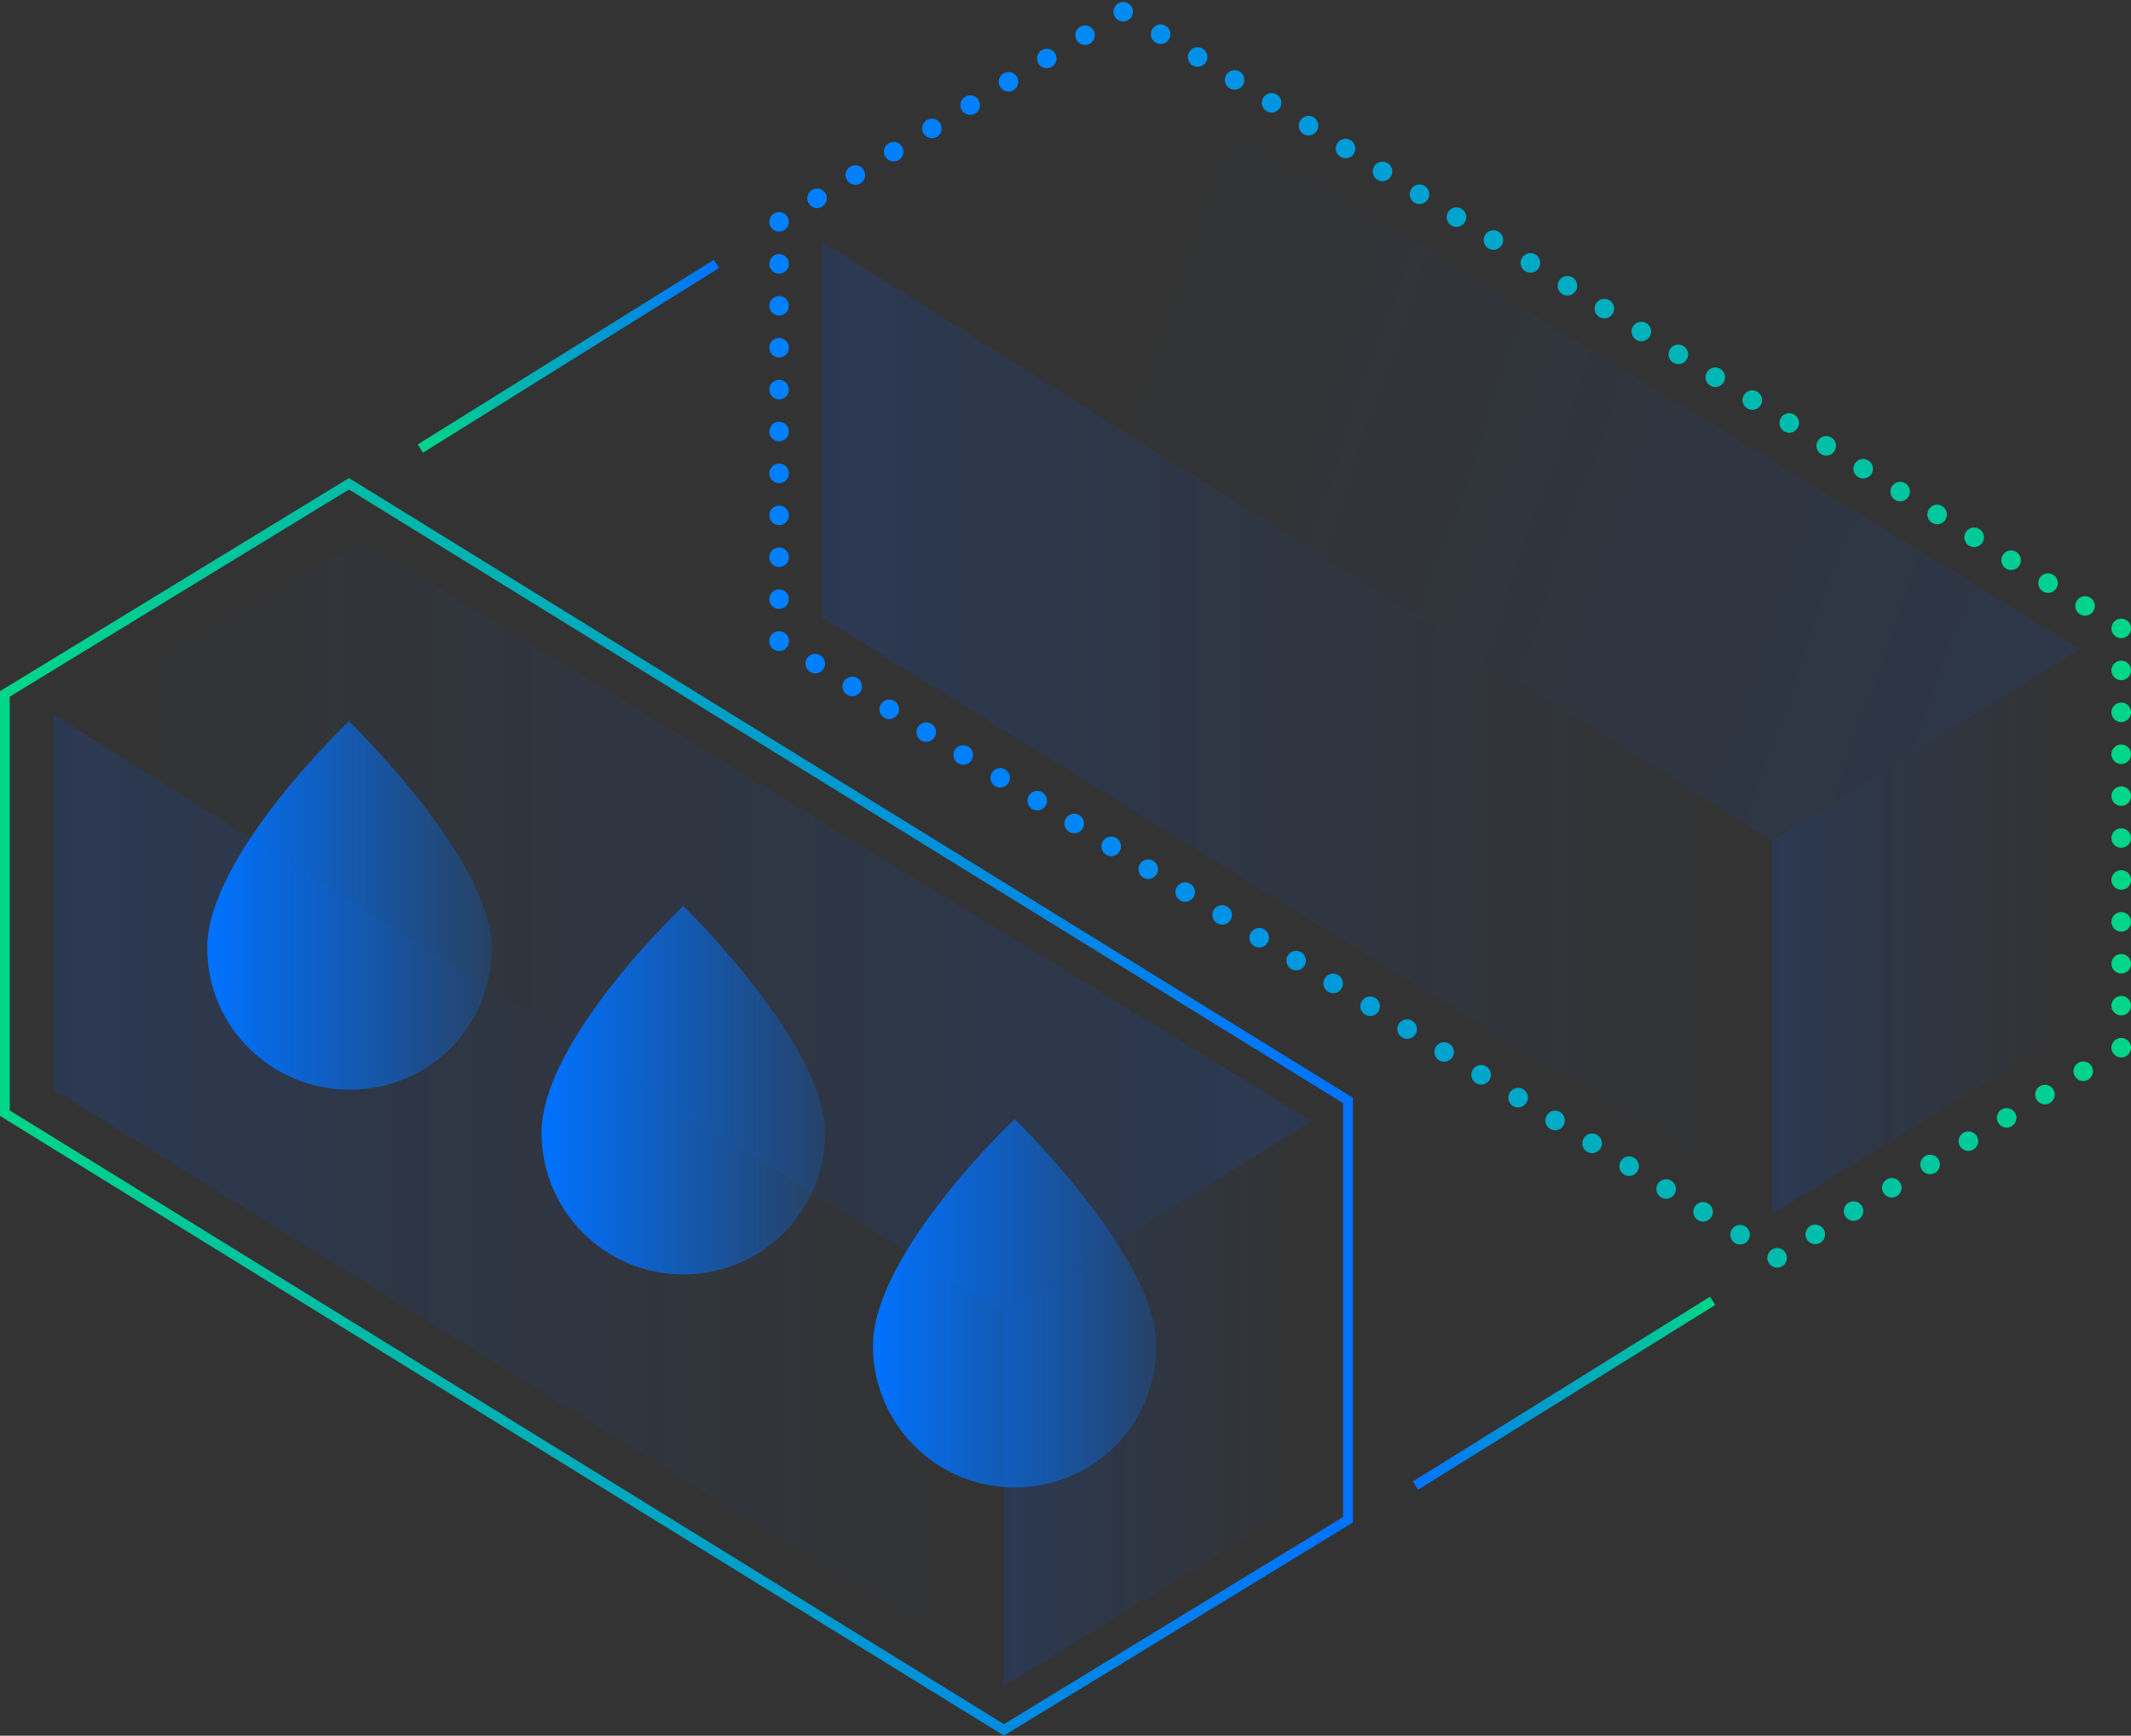 <?xml version="1.0" encoding="utf-8"?>
<!-- Generator: Adobe Illustrator 21.1.0, SVG Export Plug-In . SVG Version: 6.00 Build 0)  -->
<svg version="1.1" id="Layer_1" xmlns="http://www.w3.org/2000/svg" xmlns:xlink="http://www.w3.org/1999/xlink" x="0px" y="0px"
	 viewBox="0 0 218 177.6" style="enable-background:new 0 0 218 177.6;" xml:space="preserve">
<rect x="0" y="0" width="218" height="177.6" fill="#333333" stroke="none"/>
<style type="text/css">
	.st0{fill:none;stroke:url(#SVGID_1_);stroke-miterlimit:10;}
	.st1{fill:url(#SVGID_2_);}
	.st2{fill:url(#SVGID_3_);}
	.st3{fill:url(#SVGID_4_);}
	.st4{fill:url(#SVGID_5_);}
	.st5{fill:url(#SVGID_6_);}
	.st6{fill:url(#SVGID_7_);}
	.st7{fill:none;stroke:url(#SVGID_8_);stroke-width:0.929;stroke-linecap:round;stroke-miterlimit:10;stroke-dasharray:0,2.322;}
	.st8{fill:url(#SVGID_9_);}
	.st9{fill:url(#SVGID_10_);}
	.st10{fill:none;stroke:url(#SVGID_11_);stroke-miterlimit:10;}
	.st11{fill:url(#SVGID_12_);}
	
		.st12{fill:none;stroke:url(#SVGID_13_);stroke-width:0.929;stroke-linecap:round;stroke-miterlimit:10;stroke-dasharray:0,2.322;}
	.st13{fill:none;stroke:url(#SVGID_14_);stroke-width:2;stroke-linecap:round;stroke-miterlimit:10;}
	.st14{fill:none;stroke:url(#SVGID_15_);stroke-width:2;stroke-linecap:round;stroke-miterlimit:10;stroke-dasharray:0,4.448;}
	.st15{fill:none;stroke:url(#SVGID_16_);stroke-width:2;stroke-linecap:round;stroke-miterlimit:10;}
	.st16{fill:none;stroke:url(#SVGID_17_);stroke-width:2;stroke-linecap:round;stroke-miterlimit:10;stroke-dasharray:0,4.585;}
	.st17{fill:none;stroke:url(#SVGID_18_);stroke-width:2;stroke-linecap:round;stroke-miterlimit:10;}
	.st18{fill:none;stroke:url(#SVGID_19_);stroke-width:2;stroke-linecap:round;stroke-miterlimit:10;stroke-dasharray:0,4.288;}
	.st19{fill:none;stroke:url(#SVGID_20_);stroke-width:2;stroke-linecap:round;stroke-miterlimit:10;}
	.st20{fill:none;stroke:url(#SVGID_21_);stroke-width:2;stroke-linecap:round;stroke-miterlimit:10;stroke-dasharray:0,4.448;}
	.st21{fill:none;stroke:url(#SVGID_22_);stroke-width:2;stroke-linecap:round;stroke-miterlimit:10;}
	.st22{fill:none;stroke:url(#SVGID_23_);stroke-width:2;stroke-linecap:round;stroke-miterlimit:10;stroke-dasharray:0,4.585;}
	.st23{fill:none;stroke:url(#SVGID_24_);stroke-width:2;stroke-linecap:round;stroke-miterlimit:10;}
	.st24{fill:none;stroke:url(#SVGID_25_);stroke-width:2;stroke-linecap:round;stroke-miterlimit:10;stroke-dasharray:0,4.288;}
	.st25{fill:none;stroke:url(#SVGID_26_);stroke-width:2;stroke-linecap:round;stroke-miterlimit:10;}
	
		.st26{fill:none;stroke:url(#SVGID_27_);stroke-width:0.929;stroke-linecap:round;stroke-miterlimit:10;stroke-dasharray:0,2.322;}
	.st27{fill:none;stroke:url(#SVGID_28_);stroke-miterlimit:10;}
</style>
<g>
	<linearGradient id="SVGID_1_" gradientUnits="userSpaceOnUse" x1="42.749" y1="36.439" x2="73.594" y2="36.439">
		<stop  offset="0" style="stop-color:#00D688"/>
		<stop  offset="1" style="stop-color:#0072FF"/>
	</linearGradient>
	<line class="st0" x1="43" y1="45.9" x2="73.3" y2="27"/>
	<g>
		<linearGradient id="SVGID_2_" gradientUnits="userSpaceOnUse" x1="181.316" y1="95.285" x2="212.896" y2="95.285">
			<stop  offset="0" style="stop-color:#005AFF;stop-opacity:0.15"/>
			<stop  offset="0.959" style="stop-color:#005AFF;stop-opacity:0"/>
		</linearGradient>
		<polygon class="st1" points="212.9,66.4 212.9,104.9 181.3,124.2 181.3,86 		"/>
		
			<linearGradient id="SVGID_3_" gradientUnits="userSpaceOnUse" x1="7022.939" y1="74.018" x2="7120.169" y2="74.018" gradientTransform="matrix(-1 0 0 1 7204.255 0)">
			<stop  offset="4.055892e-02" style="stop-color:#005AFF;stop-opacity:0"/>
			<stop  offset="1" style="stop-color:#005AFF;stop-opacity:0.15"/>
		</linearGradient>
		<polygon class="st2" points="84.1,24.7 84.1,63.2 181.2,123.3 181.3,86 		"/>
		<linearGradient id="SVGID_4_" gradientUnits="userSpaceOnUse" x1="106.751" y1="31.994" x2="251.493" y2="82.252">
			<stop  offset="4.055892e-02" style="stop-color:#005AFF;stop-opacity:0"/>
			<stop  offset="1" style="stop-color:#005AFF;stop-opacity:0.15"/>
		</linearGradient>
		<polygon class="st3" points="181.2,86 212.8,66.4 115.7,7 84.1,24.7 		"/>
	</g>
	<g>
		<linearGradient id="SVGID_5_" gradientUnits="userSpaceOnUse" x1="102.698" y1="143.61" x2="134.279" y2="143.61">
			<stop  offset="0" style="stop-color:#005AFF;stop-opacity:0.15"/>
			<stop  offset="0.959" style="stop-color:#005AFF;stop-opacity:0"/>
		</linearGradient>
		<polygon class="st4" points="134.3,114.7 134.3,153.2 102.7,172.5 102.7,134.3 		"/>
		
			<linearGradient id="SVGID_6_" gradientUnits="userSpaceOnUse" x1="7101.557" y1="122.344" x2="7198.786" y2="122.344" gradientTransform="matrix(-1 0 0 1 7204.255 0)">
			<stop  offset="4.055892e-02" style="stop-color:#005AFF;stop-opacity:0"/>
			<stop  offset="1" style="stop-color:#005AFF;stop-opacity:0.15"/>
		</linearGradient>
		<polygon class="st5" points="5.5,73.1 5.5,111.5 102.6,171.6 102.7,134.3 		"/>
		<linearGradient id="SVGID_7_" gradientUnits="userSpaceOnUse" x1="5.468" y1="94.796" x2="134.178" y2="94.796">
			<stop  offset="4.055892e-02" style="stop-color:#005AFF;stop-opacity:0"/>
			<stop  offset="1" style="stop-color:#005AFF;stop-opacity:0.15"/>
		</linearGradient>
		<polygon class="st6" points="102.6,134.3 134.2,114.7 37,55.3 5.5,73.1 		"/>
	</g>
	<g>
		<g>
			<linearGradient id="SVGID_8_" gradientUnits="userSpaceOnUse" x1="120.17" y1="137.475" x2="120.17" y2="137.475">
				<stop  offset="0" style="stop-color:#FFFFFF"/>
				<stop  offset="1" style="stop-color:#FFFFFF;stop-opacity:0"/>
			</linearGradient>
			<path class="st7" d="M120.2,137.5"/>
			<g>
				<g>
					
						<linearGradient id="SVGID_9_" gradientUnits="userSpaceOnUse" x1="55.356" y1="10.273" x2="84.392" y2="10.273" gradientTransform="matrix(1 0 0 -1 0 121.822)">
						<stop  offset="0" style="stop-color:#0072FF"/>
						<stop  offset="1" style="stop-color:#0072FF;stop-opacity:0.2"/>
					</linearGradient>
					<path class="st8" d="M84.4,115.9c0,8.1-6.5,14.5-14.5,14.5s-14.5-6.5-14.5-14.5c0-9.5,14.5-23.2,14.5-23.2
						S84.4,106.8,84.4,115.9z"/>
				</g>
			</g>
			<g>
				<g>
					
						<linearGradient id="SVGID_10_" gradientUnits="userSpaceOnUse" x1="89.234" y1="-11.563" x2="118.27" y2="-11.563" gradientTransform="matrix(1 0 0 -1 0 121.822)">
						<stop  offset="0" style="stop-color:#0072FF"/>
						<stop  offset="1" style="stop-color:#0072FF;stop-opacity:0.2"/>
					</linearGradient>
					<path class="st9" d="M118.3,137.7c0,8.1-6.5,14.5-14.5,14.5s-14.5-6.5-14.5-14.5c0-9.5,14.5-23.2,14.5-23.2
						S118.3,128.6,118.3,137.7z"/>
				</g>
			</g>
			<g>
				<linearGradient id="SVGID_11_" gradientUnits="userSpaceOnUse" x1="0" y1="113.269" x2="138.38" y2="113.269">
					<stop  offset="0" style="stop-color:#00D688"/>
					<stop  offset="1" style="stop-color:#0072FF"/>
				</linearGradient>
				<path class="st10" d="M35.7,49.5L0.5,71v42.9L102.7,177l35.2-21.5v-42.9L35.7,49.5z"/>
			</g>
		</g>
		<g>
			<g>
				
					<linearGradient id="SVGID_12_" gradientUnits="userSpaceOnUse" x1="21.2" y1="29.142" x2="50.236" y2="29.142" gradientTransform="matrix(1 0 0 -1 0 121.822)">
					<stop  offset="0" style="stop-color:#0072FF"/>
					<stop  offset="1" style="stop-color:#0072FF;stop-opacity:0.2"/>
				</linearGradient>
				<path class="st11" d="M50.3,97c0,8.1-6.5,14.5-14.5,14.5S21.2,105.1,21.2,97c0-9.5,14.5-23.2,14.5-23.2S50.3,87.9,50.3,97z"/>
			</g>
		</g>
	</g>
	<g>
		<g>
			<linearGradient id="SVGID_13_" gradientUnits="userSpaceOnUse" x1="199.332" y1="89.149" x2="199.332" y2="89.149">
				<stop  offset="0" style="stop-color:#FFFFFF"/>
				<stop  offset="1" style="stop-color:#FFFFFF;stop-opacity:0"/>
			</linearGradient>
			<path class="st12" d="M199.3,89.1"/>
			<g>
				<g>
					<g>
						<g>
							<linearGradient id="SVGID_14_" gradientUnits="userSpaceOnUse" x1="78.662" y1="65.567" x2="218.042" y2="65.567">
								<stop  offset="0.151" style="stop-color:#0080FF"/>
								<stop  offset="1" style="stop-color:#00D688"/>
							</linearGradient>
							<line class="st13" x1="79.7" y1="65.6" x2="79.7" y2="65.6"/>
							<linearGradient id="SVGID_15_" gradientUnits="userSpaceOnUse" x1="78.662" y1="97.724" x2="218.042" y2="97.724">
								<stop  offset="0.151" style="stop-color:#0080FF"/>
								<stop  offset="1" style="stop-color:#00D688"/>
							</linearGradient>
							<line class="st14" x1="83.4" y1="67.9" x2="179.9" y2="127.5"/>
							<linearGradient id="SVGID_16_" gradientUnits="userSpaceOnUse" x1="78.662" y1="128.713" x2="218.042" y2="128.713">
								<stop  offset="0.151" style="stop-color:#0080FF"/>
								<stop  offset="1" style="stop-color:#00D688"/>
							</linearGradient>
							<line class="st15" x1="181.8" y1="128.7" x2="181.8" y2="128.7"/>
							<linearGradient id="SVGID_17_" gradientUnits="userSpaceOnUse" x1="78.662" y1="117.358" x2="218.042" y2="117.358">
								<stop  offset="0.151" style="stop-color:#0080FF"/>
								<stop  offset="1" style="stop-color:#00D688"/>
							</linearGradient>
							<line class="st16" x1="185.7" y1="126.3" x2="215.1" y2="108.4"/>
							<linearGradient id="SVGID_18_" gradientUnits="userSpaceOnUse" x1="78.662" y1="107.199" x2="218.042" y2="107.199">
								<stop  offset="0.151" style="stop-color:#0080FF"/>
								<stop  offset="1" style="stop-color:#00D688"/>
							</linearGradient>
							<line class="st17" x1="217" y1="107.2" x2="217" y2="107.2"/>
							<linearGradient id="SVGID_19_" gradientUnits="userSpaceOnUse" x1="78.662" y1="84.687" x2="218.042" y2="84.687">
								<stop  offset="0.151" style="stop-color:#0080FF"/>
								<stop  offset="1" style="stop-color:#00D688"/>
							</linearGradient>
							<line class="st18" x1="217" y1="102.9" x2="217" y2="66.5"/>
							<linearGradient id="SVGID_20_" gradientUnits="userSpaceOnUse" x1="78.662" y1="64.319" x2="218.042" y2="64.319">
								<stop  offset="0.151" style="stop-color:#0080FF"/>
								<stop  offset="1" style="stop-color:#00D688"/>
							</linearGradient>
							<line class="st19" x1="217" y1="64.3" x2="217" y2="64.3"/>
							<linearGradient id="SVGID_21_" gradientUnits="userSpaceOnUse" x1="78.662" y1="32.162" x2="218.042" y2="32.162">
								<stop  offset="0.151" style="stop-color:#0080FF"/>
								<stop  offset="1" style="stop-color:#00D688"/>
							</linearGradient>
							<line class="st20" x1="213.3" y1="62" x2="116.8" y2="2.3"/>
							<linearGradient id="SVGID_22_" gradientUnits="userSpaceOnUse" x1="78.662" y1="1.174" x2="218.042" y2="1.174">
								<stop  offset="0.151" style="stop-color:#0080FF"/>
								<stop  offset="1" style="stop-color:#00D688"/>
							</linearGradient>
							<line class="st21" x1="114.9" y1="1.2" x2="114.9" y2="1.2"/>
							<linearGradient id="SVGID_23_" gradientUnits="userSpaceOnUse" x1="78.662" y1="12.528" x2="218.042" y2="12.528">
								<stop  offset="0.151" style="stop-color:#0080FF"/>
								<stop  offset="1" style="stop-color:#00D688"/>
							</linearGradient>
							<line class="st22" x1="111" y1="3.6" x2="81.6" y2="21.5"/>
							<linearGradient id="SVGID_24_" gradientUnits="userSpaceOnUse" x1="78.662" y1="22.687" x2="218.042" y2="22.687">
								<stop  offset="0.151" style="stop-color:#0080FF"/>
								<stop  offset="1" style="stop-color:#00D688"/>
							</linearGradient>
							<line class="st23" x1="79.7" y1="22.7" x2="79.7" y2="22.7"/>
							<linearGradient id="SVGID_25_" gradientUnits="userSpaceOnUse" x1="78.662" y1="45.199" x2="218.042" y2="45.199">
								<stop  offset="0.151" style="stop-color:#0080FF"/>
								<stop  offset="1" style="stop-color:#00D688"/>
							</linearGradient>
							<line class="st24" x1="79.7" y1="27" x2="79.7" y2="63.4"/>
							<linearGradient id="SVGID_26_" gradientUnits="userSpaceOnUse" x1="78.662" y1="65.567" x2="218.042" y2="65.567">
								<stop  offset="0.151" style="stop-color:#0080FF"/>
								<stop  offset="1" style="stop-color:#00D688"/>
							</linearGradient>
							<line class="st25" x1="79.7" y1="65.6" x2="79.7" y2="65.6"/>
						</g>
					</g>
				</g>
			</g>
		</g>
		<linearGradient id="SVGID_27_" gradientUnits="userSpaceOnUse" x1="23.495" y1="65.567" x2="23.495" y2="65.567">
			<stop  offset="0" style="stop-color:#FFFFFF"/>
			<stop  offset="1" style="stop-color:#FFFFFF;stop-opacity:0"/>
		</linearGradient>
		<path class="st26" d="M23.5,65.6"/>
	</g>
	<linearGradient id="SVGID_28_" gradientUnits="userSpaceOnUse" x1="144.578" y1="142.552" x2="175.422" y2="142.552">
		<stop  offset="0" style="stop-color:#0072FF"/>
		<stop  offset="1" style="stop-color:#00D688"/>
	</linearGradient>
	<line class="st27" x1="144.8" y1="152" x2="175.2" y2="133.1"/>
</g>
</svg>
